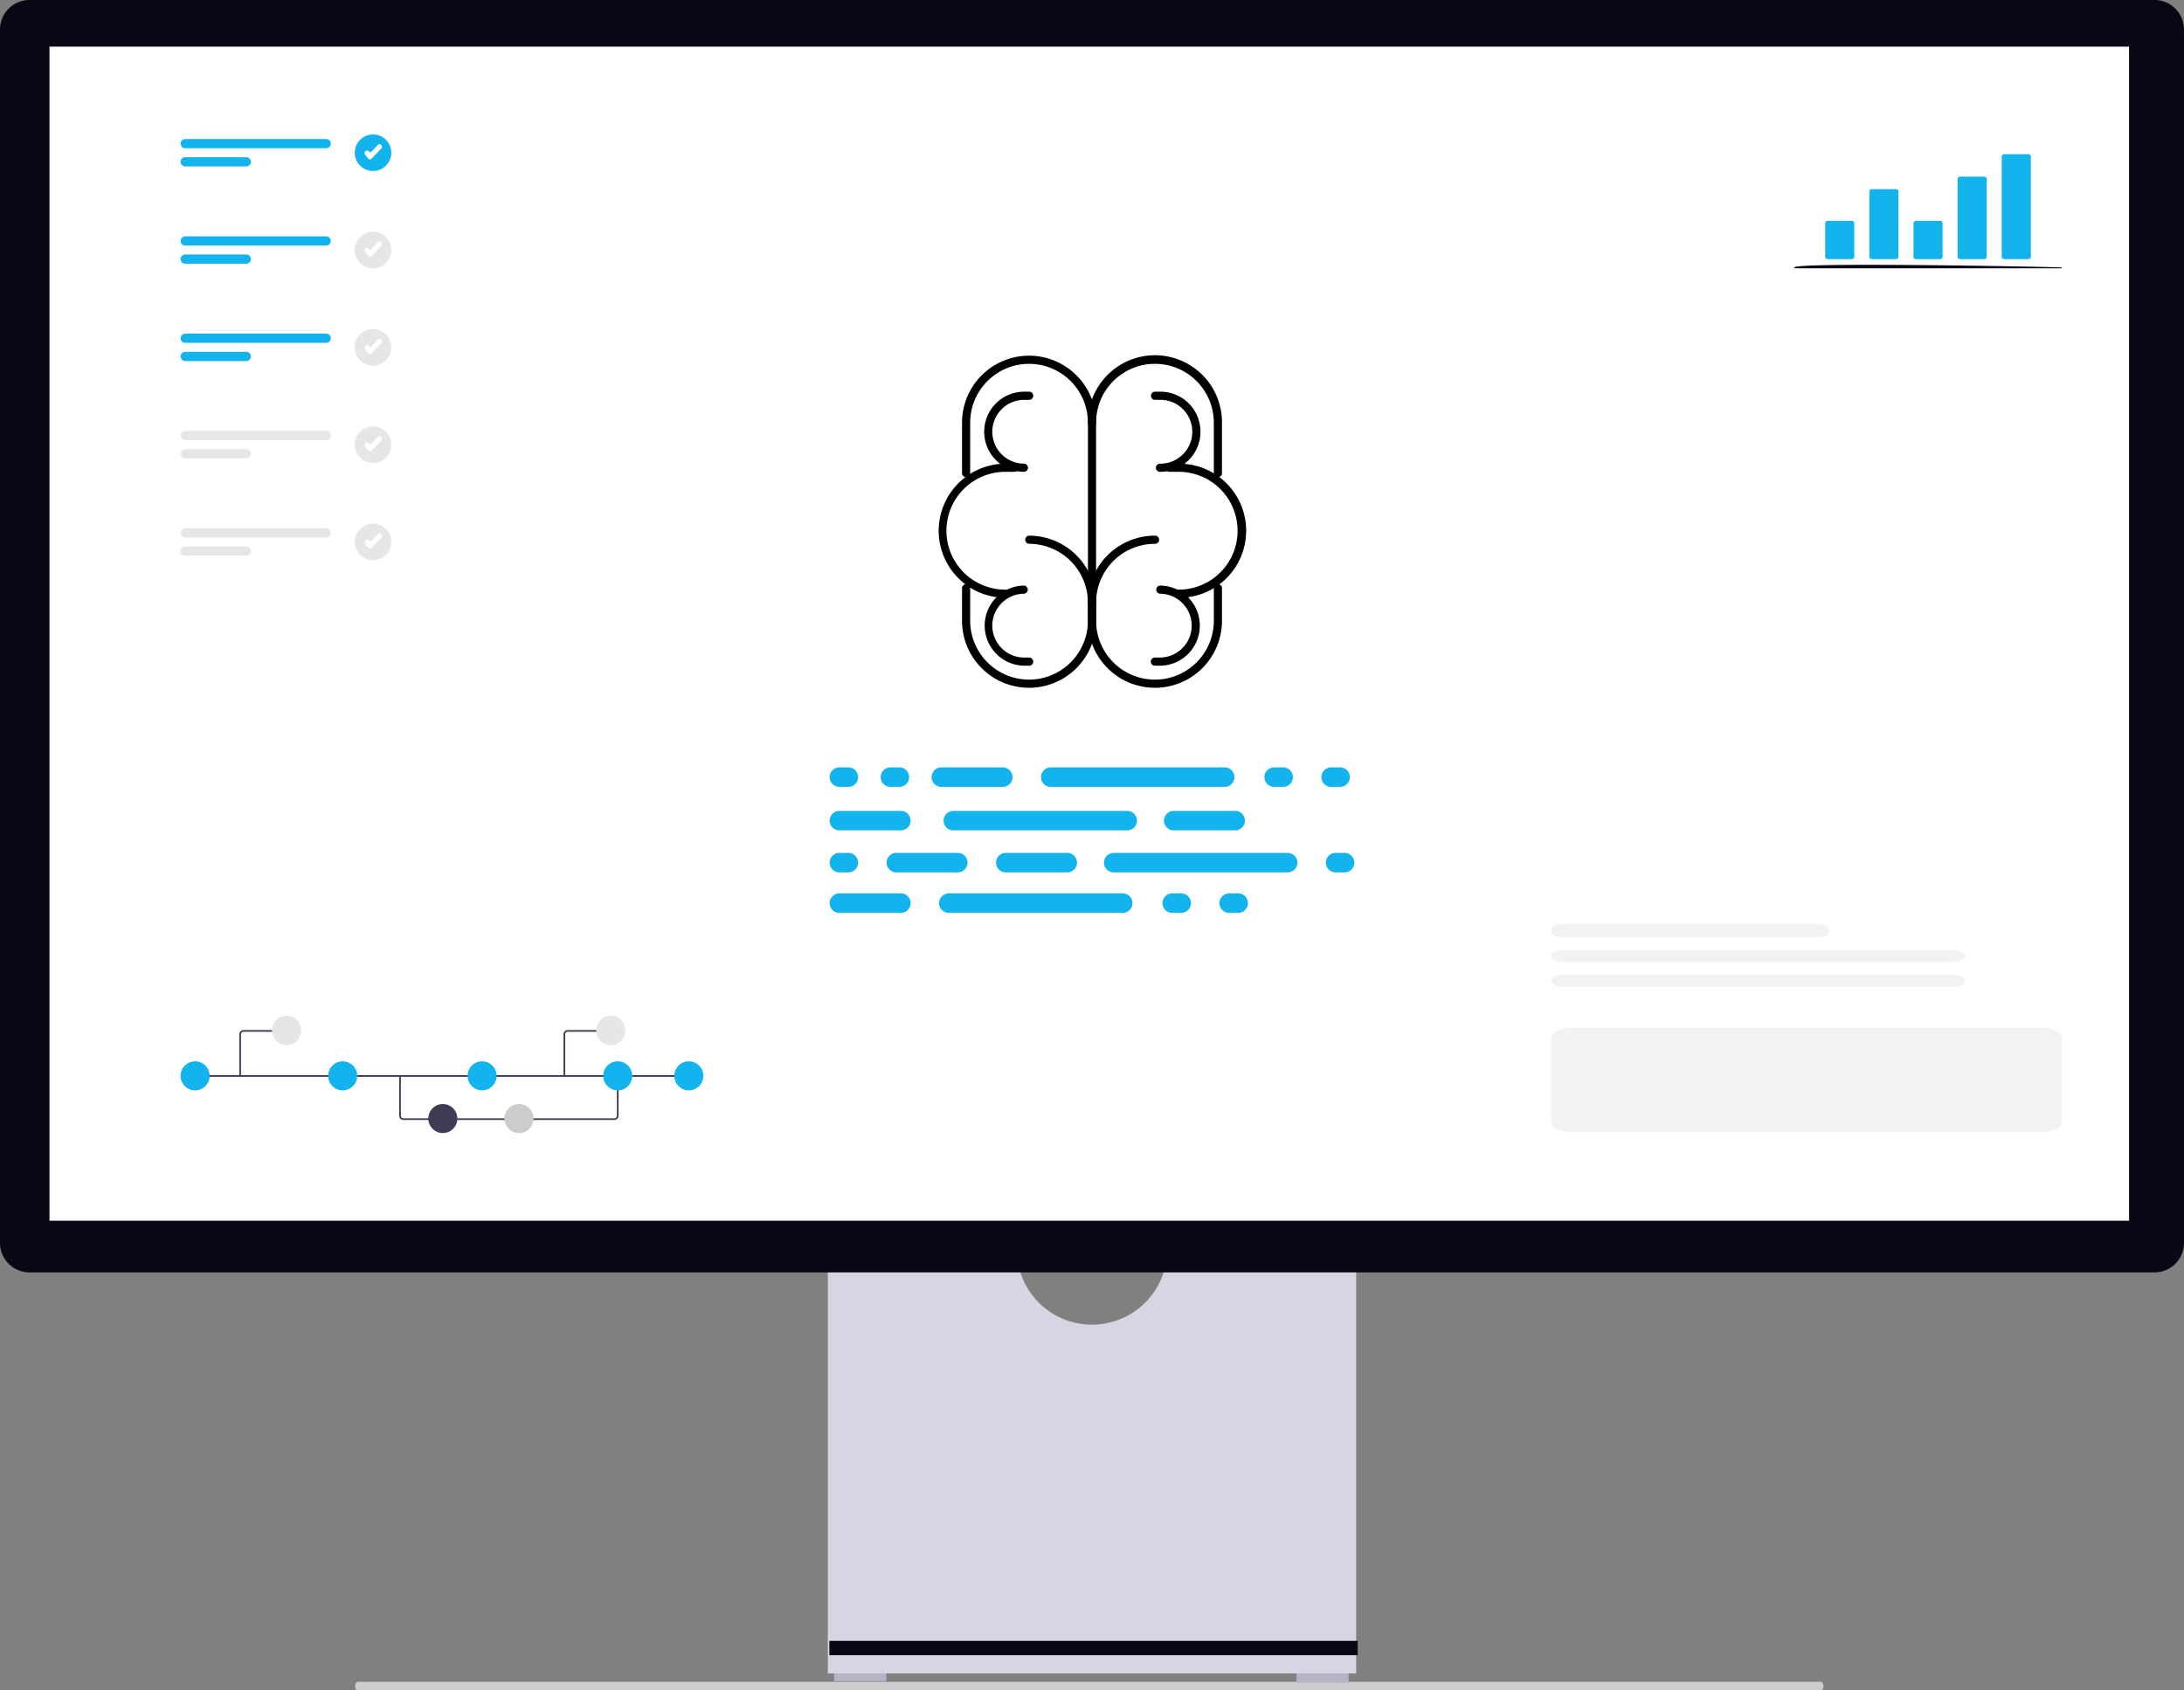 <svg width="465" height="360" fill="none" xmlns="http://www.w3.org/2000/svg"><rect width="100%" height="100%" fill="#808080" stroke="none"/><g clip-path="url(#a)"><path d="M75.59 359.084c0 .508.279.916.625.916H387.62c.349 0 .625-.408.625-.916 0-.509-.279-.916-.625-.916H76.215c-.346 0-.624.408-.624.916z" fill="#CCC"/><path d="M188.709 356.064H177.59v1.963h11.119v-1.963zM287.137 356.392h-11.119v1.963h11.119v-1.963z" fill="#B6B3C5"/><path d="M248.306 268.683a16.034 16.034 0 0 1-5.443 9.612 16.008 16.008 0 0 1-20.727 0 16.038 16.038 0 0 1-5.442-9.612h-40.439v87.707h112.492v-87.707h-40.441z" fill="#D6D6E3"/><path d="M289.072 349.441H176.583v3.053h112.489v-3.053zM458.729 270.976H6.271A6.285 6.285 0 0 1 0 264.699V6.277A6.286 6.286 0 0 1 1.839 1.84 6.276 6.276 0 0 1 6.27 0H458.73A6.278 6.278 0 0 1 465 6.276V264.7a6.284 6.284 0 0 1-6.271 6.277z" fill="#090814"/><path d="M453.3 9.934H10.536v250.03H453.3V9.934z" fill="#fff"/><path d="M245.904 146.473a14.255 14.255 0 0 1-10.093-4.184 14.294 14.294 0 0 1-4.179-10.102v-3.829c0-3.789 1.504-7.422 4.18-10.1a14.267 14.267 0 0 1 10.092-4.184.873.873 0 0 1 .891.869.873.873 0 0 1-.891.869 12.529 12.529 0 0 0-8.864 3.674 12.55 12.55 0 0 0-3.671 8.871v3.83c0 3.328 1.32 6.519 3.671 8.872a12.533 12.533 0 0 0 21.4-8.872v-6.896a.872.872 0 0 1 .53-.823.872.872 0 0 1 .96.194.878.878 0 0 1 .246.629v6.896a14.301 14.301 0 0 1-4.18 10.102 14.273 14.273 0 0 1-10.092 4.184z" fill="#000"/><path d="M219.097 146.473a14.263 14.263 0 0 1-10.092-4.184 14.28 14.28 0 0 1-4.18-10.102v-6.896a.873.873 0 0 1 .868-.892.873.873 0 0 1 .809.553.872.872 0 0 1 .059.339v6.896c0 3.328 1.321 6.519 3.672 8.871a12.53 12.53 0 0 0 17.728 0 12.548 12.548 0 0 0 3.672-8.871v-3.83a12.56 12.56 0 0 0-3.672-8.871 12.54 12.54 0 0 0-8.864-3.674.87.87 0 0 1 0-1.737c3.785 0 7.415 1.505 10.091 4.183a14.291 14.291 0 0 1 4.181 10.099v3.83a14.301 14.301 0 0 1-4.179 10.101 14.272 14.272 0 0 1-10.093 4.185zM259.307 101.63a.868.868 0 0 1-.868-.869v-10.73c0-3.328-1.321-6.52-3.671-8.872a12.532 12.532 0 0 0-21.4 8.871.86.86 0 0 1-.531.823.864.864 0 0 1-.959-.194.86.86 0 0 1-.246-.629 14.29 14.29 0 0 1 8.789-13.278 14.26 14.26 0 0 1 15.606 3.12 14.28 14.28 0 0 1 4.148 10.158v10.731a.869.869 0 0 1-.868.869z" fill="#000"/><path d="M232.501 129.225a.868.868 0 0 1-.868-.869V90.03a12.55 12.55 0 0 0-3.672-8.871 12.53 12.53 0 0 0-17.728 0 12.55 12.55 0 0 0-3.672 8.871v10.731a.868.868 0 0 1-1.736 0v-10.73a14.3 14.3 0 0 1 2.406-7.936 14.272 14.272 0 0 1 14.65-6.073 14.27 14.27 0 0 1 7.307 3.908 14.194 14.194 0 0 1 4.181 10.1v38.326a.867.867 0 0 1-.868.869zM250.96 127.309a.872.872 0 0 1-.823-.531.872.872 0 0 1 .484-1.147.872.872 0 0 1 .339-.059 12.53 12.53 0 0 0 8.864-3.675 12.55 12.55 0 0 0 0-17.742 12.529 12.529 0 0 0-8.864-3.674h-1.915a.869.869 0 0 1 0-1.738h1.915a14.259 14.259 0 0 1 10.15 4.151 14.29 14.29 0 0 1 0 20.264 14.247 14.247 0 0 1-4.661 3.09 14.248 14.248 0 0 1-5.489 1.061z" fill="#000"/><path d="M246.998 100.481a.873.873 0 0 1-.891-.869.87.87 0 0 1 .891-.869 6.784 6.784 0 0 0 4.843-1.968 6.797 6.797 0 0 0 1.488-7.444 6.797 6.797 0 0 0-3.713-3.682 6.786 6.786 0 0 0-2.618-.499h-1.094a.868.868 0 0 1-.6-1.475.868.868 0 0 1 .6-.262h1.094a8.522 8.522 0 0 1 7.942 5.252 8.54 8.54 0 0 1-4.657 11.186 8.53 8.53 0 0 1-3.285.63zM246.998 141.771h-1.094a.873.873 0 0 1-.891-.869.872.872 0 0 1 .552-.809.873.873 0 0 1 .339-.06h1.094a6.796 6.796 0 0 0 6.728-6.796 6.796 6.796 0 0 0-6.728-6.797.87.87 0 0 1 0-1.737c2.249.018 4.4.926 5.984 2.524a8.54 8.54 0 0 1 0 12.019 8.524 8.524 0 0 1-5.984 2.525zM214.041 127.309a14.265 14.265 0 0 1-10.033-4.215 14.288 14.288 0 0 1 0-20.135 14.266 14.266 0 0 1 10.033-4.216h1.914a.864.864 0 0 1 .629.247.869.869 0 0 1-.629 1.491h-1.914a12.529 12.529 0 0 0-8.864 3.674 12.551 12.551 0 0 0 0 17.742 12.53 12.53 0 0 0 8.864 3.675.87.87 0 0 1 0 1.737z" fill="#000"/><path d="M218.002 100.481a8.526 8.526 0 0 1-5.984-2.525 8.538 8.538 0 0 1 0-12.019 8.524 8.524 0 0 1 5.984-2.524h1.094a.867.867 0 0 1 .823 1.206.867.867 0 0 1-.823.531h-1.094a6.796 6.796 0 0 0-6.728 6.797 6.796 6.796 0 0 0 6.728 6.796.868.868 0 0 1 0 1.738zM219.097 141.771h-1.094a8.536 8.536 0 0 1 0-17.068.87.87 0 0 1 0 1.737 6.79 6.79 0 0 0-4.762 2.013 6.8 6.8 0 0 0 0 9.568 6.788 6.788 0 0 0 4.762 2.012h1.094a.873.873 0 0 1 .891.869.873.873 0 0 1-.891.869z" fill="#000"/><path d="M213.508 163.425H200.42a2.075 2.075 0 0 0 0 4.152h13.088a2.074 2.074 0 0 0 2.074-2.076 2.074 2.074 0 0 0-2.074-2.076zM273.198 163.425h-1.916a2.075 2.075 0 0 0-2.074 2.076c0 1.147.929 2.076 2.074 2.076h1.916a2.075 2.075 0 0 0 2.074-2.076 2.075 2.075 0 0 0-2.074-2.076zM285.328 163.425h-1.915a2.075 2.075 0 0 0 0 4.152h1.915a2.075 2.075 0 0 0 0-4.152zM260.749 163.425h-37.027a2.075 2.075 0 0 0 0 4.152h37.027a2.075 2.075 0 0 0 0-4.152zM191.803 190.259h-13.088a2.076 2.076 0 0 0 0 4.153h13.088a2.076 2.076 0 0 0 0-4.153zM251.492 190.259h-1.915c-1.146 0-2.074.93-2.074 2.077 0 1.146.928 2.076 2.074 2.076h1.915a2.076 2.076 0 0 0 0-4.153zM263.622 190.259h-1.915a2.076 2.076 0 0 0 0 4.153h1.915a2.076 2.076 0 0 0 0-4.153zM239.044 190.259h-37.028a2.076 2.076 0 0 0 0 4.153h37.028c1.146 0 2.074-.93 2.074-2.076a2.075 2.075 0 0 0-2.074-2.077zM262.984 172.689h-13.087a2.075 2.075 0 0 0 0 4.152h13.087a2.075 2.075 0 0 0 0-4.152zM191.803 172.689h-13.088a2.075 2.075 0 0 0 0 4.152h13.088a2.075 2.075 0 0 0 2.074-2.076 2.075 2.075 0 0 0-2.074-2.076zM180.63 163.425h-1.915a2.075 2.075 0 0 0 0 4.152h1.915a2.075 2.075 0 0 0 0-4.152zM180.63 181.634h-1.916a2.075 2.075 0 0 0-2.074 2.076c0 1.147.929 2.076 2.074 2.076h1.916a2.075 2.075 0 0 0 2.074-2.076 2.075 2.075 0 0 0-2.074-2.076zM240.001 172.689h-37.027a2.075 2.075 0 0 0 0 4.152h37.027a2.075 2.075 0 0 0 0-4.152zM227.234 181.634h-13.088a2.075 2.075 0 0 0 0 4.152h13.088a2.075 2.075 0 0 0 2.074-2.076 2.075 2.075 0 0 0-2.074-2.076zM203.932 181.634h-13.088a2.075 2.075 0 0 0 0 4.152h13.088a2.075 2.075 0 0 0 2.074-2.076 2.075 2.075 0 0 0-2.074-2.076zM191.498 163.425h-1.916a2.075 2.075 0 0 0-2.074 2.076c0 1.147.929 2.076 2.074 2.076h1.916a2.075 2.075 0 0 0 2.074-2.076 2.075 2.075 0 0 0-2.074-2.076zM286.285 181.634h-1.915a2.075 2.075 0 0 0 0 4.152h1.915a2.075 2.075 0 0 0 0-4.152zM274.155 181.634h-37.027a2.075 2.075 0 0 0 0 4.152h37.027a2.075 2.075 0 0 0 0-4.152z" fill="#13B4EE"/><path d="M130.803 238.514H85.885a.896.896 0 0 1-.898-.899v-8.471h.36v8.473a.539.539 0 0 0 .539.54h44.918a.539.539 0 0 0 .539-.54v-8.533h.36v8.533a.899.899 0 0 1-.9.897z" fill="#3F3D56"/><path d="M147.086 228.964H41.535v.36h105.551v-.36z" fill="#3F3D56"/><path d="M41.543 232.21a3.093 3.093 0 0 0 3.092-3.094 3.094 3.094 0 0 0-3.092-3.095 3.094 3.094 0 0 0-3.092 3.095 3.093 3.093 0 0 0 3.092 3.094zM72.963 232.21a3.093 3.093 0 0 0 3.092-3.094 3.094 3.094 0 0 0-3.092-3.095 3.094 3.094 0 0 0-3.092 3.095 3.093 3.093 0 0 0 3.092 3.094z" fill="#13B4EE"/><path d="M94.287 241.305a3.093 3.093 0 0 0 3.092-3.094 3.094 3.094 0 0 0-3.092-3.095 3.094 3.094 0 0 0-3.092 3.095 3.093 3.093 0 0 0 3.092 3.094z" fill="#3F3D56"/><path d="M110.498 241.305a3.092 3.092 0 0 0 3.091-3.094 3.093 3.093 0 0 0-3.091-3.095 3.093 3.093 0 0 0-3.092 3.095 3.093 3.093 0 0 0 3.092 3.094z" fill="#CCC"/><path d="M102.642 232.21a3.093 3.093 0 0 0 3.092-3.094 3.093 3.093 0 0 0-3.092-3.095 3.094 3.094 0 0 0-3.092 3.095 3.093 3.093 0 0 0 3.092 3.094zM146.662 232.21a3.093 3.093 0 0 0 3.092-3.094 3.093 3.093 0 0 0-3.092-3.095 3.093 3.093 0 0 0-3.092 3.095 3.093 3.093 0 0 0 3.092 3.094zM131.522 232.21a3.094 3.094 0 0 0 0-6.189 3.093 3.093 0 0 0-3.092 3.095 3.093 3.093 0 0 0 3.092 3.094z" fill="#13B4EE"/><path d="M51.13 229.324a.18.18 0 0 1-.18-.18v-8.88a.899.899 0 0 1 .9-.899h8.749a.179.179 0 0 1 .18.18.18.18 0 0 1-.18.18h-8.747a.54.54 0 0 0-.54.54v8.879a.182.182 0 0 1-.052.128.182.182 0 0 1-.127.052h-.002z" fill="#3F3D56"/><path d="M61.01 222.572a3.094 3.094 0 0 0 3.092-3.095 3.093 3.093 0 1 0-6.184 0 3.094 3.094 0 0 0 3.092 3.095z" fill="#E6E6E6"/><path d="M120.333 229.144h-.36v-8.88a.9.9 0 0 1 .898-.899h8.75v.36h-8.747a.539.539 0 0 0-.539.54l-.002 8.879z" fill="#3F3D56"/><path d="M130.033 222.572a3.093 3.093 0 0 0 3.092-3.095 3.093 3.093 0 1 0-6.184 0 3.094 3.094 0 0 0 3.092 3.095z" fill="#E6E6E6"/><path d="M332.604 196.778c-1.293 0-2.344.461-2.344 1.027v.822c0 .567 1.051 1.027 2.344 1.027h54.374c1.292 0 2.343-.461 2.343-1.027v-.822c0-.566-1.051-1.027-2.343-1.027h-54.374zM434.79 218.898c2.328 0 4.219 1.019 4.219 2.271v17.677c0 1.254-1.893 2.272-4.219 2.272H334.479c-2.328 0-4.219-1.019-4.219-2.272v-17.675c0-1.254 1.893-2.272 4.219-2.272M332.604 202.37c-1.293 0-2.344.567-2.344 1.263s1.051 1.262 2.344 1.262h83.436c1.293 0 2.344-.566 2.344-1.262 0-.696-1.051-1.263-2.344-1.263h-83.436zM332.604 207.612c-1.293 0-2.344.567-2.344 1.262 0 .696 1.051 1.263 2.344 1.263h83.436c1.293 0 2.344-.567 2.344-1.263 0-.695-1.051-1.262-2.344-1.262h-83.436z" fill="#F2F2F2"/><path d="M69.452 31.57H39.429a.98.98 0 0 1 0-1.961h30.023a.98.98 0 0 1 .692 1.674.98.98 0 0 1-.692.287zM52.442 35.44H39.43a.98.98 0 0 1 0-1.96h13.013a.98.98 0 0 1 .693 1.674.98.98 0 0 1-.693.287zM79.423 36.42a3.893 3.893 0 0 0 3.891-3.895 3.893 3.893 0 0 0-3.89-3.894 3.892 3.892 0 0 0-3.892 3.894 3.892 3.892 0 0 0 3.891 3.894z" fill="#13B4EE"/><path d="M78.777 33.925h-.025a.507.507 0 0 1-.376-.196l-.65-.835a.511.511 0 0 1 .09-.715l.023-.019a.509.509 0 0 1 .714.09.37.37 0 0 0 .563.027l1.319-1.398a.51.51 0 0 1 .72-.02l.021.02a.507.507 0 0 1 .02.721l-2.049 2.165a.508.508 0 0 1-.37.159z" fill="#fff"/><path d="M69.452 52.292H39.429a.98.98 0 0 1 0-1.96h30.023a.98.98 0 0 1 .692 1.673.98.98 0 0 1-.692.287zM52.442 56.164H39.43a.98.98 0 0 1 0-1.961h13.013a.98.98 0 0 1 .693 1.674.98.98 0 0 1-.693.287z" fill="#13B4EE"/><path d="M79.423 57.142a3.893 3.893 0 0 0 3.891-3.894 3.893 3.893 0 0 0-3.89-3.895 3.892 3.892 0 0 0-3.892 3.895 3.892 3.892 0 0 0 3.891 3.894z" fill="#E6E6E6"/><path d="M78.777 54.647h-.025a.509.509 0 0 1-.376-.195l-.65-.836a.513.513 0 0 1 .09-.715l.023-.019a.51.51 0 0 1 .714.09.37.37 0 0 0 .563.027l1.319-1.397a.51.51 0 0 1 .72-.02l.021.02a.508.508 0 0 1 .02.72l-2.049 2.165a.508.508 0 0 1-.37.159v.001z" fill="#fff"/><path d="M69.452 73.015H39.429a.98.98 0 0 1 0-1.961h30.023a.98.98 0 0 1 0 1.961zM52.442 76.886H39.43a.98.98 0 0 1 0-1.96h13.013a.98.98 0 0 1 .693 1.673.98.98 0 0 1-.693.287z" fill="#13B4EE"/><path d="M79.423 77.864a3.893 3.893 0 0 0 3.891-3.895 3.893 3.893 0 0 0-3.89-3.894 3.893 3.893 0 0 0-3.892 3.894 3.892 3.892 0 0 0 3.891 3.895z" fill="#E6E6E6"/><path d="M78.777 75.37h-.025a.51.51 0 0 1-.376-.197l-.65-.835a.513.513 0 0 1 .09-.715l.023-.019a.509.509 0 0 1 .714.09.371.371 0 0 0 .563.027l1.319-1.397a.51.51 0 0 1 .72-.02l.021.02a.508.508 0 0 1 .02.72l-2.049 2.165a.508.508 0 0 1-.37.159v.001z" fill="#fff"/><path d="M69.452 93.737H39.429a.98.98 0 0 1 0-1.961h30.023a.98.98 0 0 1 .692 1.674.98.98 0 0 1-.692.287zM52.442 97.608H39.43a.98.98 0 0 1 0-1.96h13.013a.98.98 0 0 1 .693 1.673.98.98 0 0 1-.693.287zM79.423 98.586a3.893 3.893 0 0 0 3.891-3.894 3.893 3.893 0 0 0-3.89-3.894 3.892 3.892 0 0 0-3.892 3.894 3.893 3.893 0 0 0 3.891 3.894z" fill="#E6E6E6"/><path d="M78.777 96.091h-.025a.509.509 0 0 1-.376-.195l-.65-.835a.512.512 0 0 1 .09-.716l.023-.018a.509.509 0 0 1 .714.09.371.371 0 0 0 .563.027l1.319-1.398a.51.51 0 0 1 .72-.02l.021.02a.508.508 0 0 1 .02.721l-2.049 2.164a.508.508 0 0 1-.37.16z" fill="#fff"/><path d="M69.452 114.459H39.429a.979.979 0 0 1-.98-.98.983.983 0 0 1 .98-.981h30.023a.983.983 0 0 1 .98.981.98.98 0 0 1-.98.98zM52.442 118.331H39.43a.98.98 0 0 1 0-1.961h13.013a.978.978 0 0 1 .693 1.673.98.98 0 0 1-.693.288zM79.423 119.308a3.892 3.892 0 0 0 3.891-3.894 3.893 3.893 0 0 0-3.89-3.894 3.893 3.893 0 0 0-3.892 3.894 3.892 3.892 0 0 0 3.891 3.894z" fill="#E6E6E6"/><path d="M78.777 116.814h-.025a.51.51 0 0 1-.376-.196l-.65-.835a.51.51 0 0 1 .09-.715l.023-.019a.515.515 0 0 1 .564-.041c.058.034.11.078.15.131a.372.372 0 0 0 .431.116c.05-.02.095-.05.132-.089l1.319-1.398a.507.507 0 0 1 .72-.019l.021.02a.509.509 0 0 1 .02.72l-2.049 2.165a.507.507 0 0 1-.37.159v.001z" fill="#fff"/><path d="M438.834 57.141h-56.661a.174.174 0 0 1-.174-.175c0-1.228 57.012-.098 57.012 0a.174.174 0 0 1-.014.068.166.166 0 0 1-.096.095.17.17 0 0 1-.067.012z" fill="#090814"/><path d="M394.278 55.19h-5.153a.527.527 0 0 1-.524-.525v-7.11a.528.528 0 0 1 .524-.523h5.153a.524.524 0 0 1 .524.524v7.105a.53.53 0 0 1-.524.528zM403.676 55.19h-5.153a.527.527 0 0 1-.523-.525V40.81a.524.524 0 0 1 .523-.525h5.153a.527.527 0 0 1 .524.525v13.85a.526.526 0 0 1-.524.53zM413.073 55.19h-5.153a.527.527 0 0 1-.524-.525v-7.11a.528.528 0 0 1 .524-.523h5.153a.526.526 0 0 1 .523.524v7.105a.524.524 0 0 1-.523.528zM422.471 55.19h-5.153a.515.515 0 0 1-.524-.503V38.124a.519.519 0 0 1 .524-.502h5.153a.515.515 0 0 1 .524.502v16.563a.515.515 0 0 1-.524.503zM431.87 55.19h-5.153a.527.527 0 0 1-.524-.524V33.357a.528.528 0 0 1 .524-.524h5.153a.524.524 0 0 1 .524.524v21.306a.525.525 0 0 1-.524.527z" fill="#13B4EE"/></g><defs><clipPath id="a"><path fill="#fff" d="M0 0h465v360H0z"/></clipPath></defs></svg>